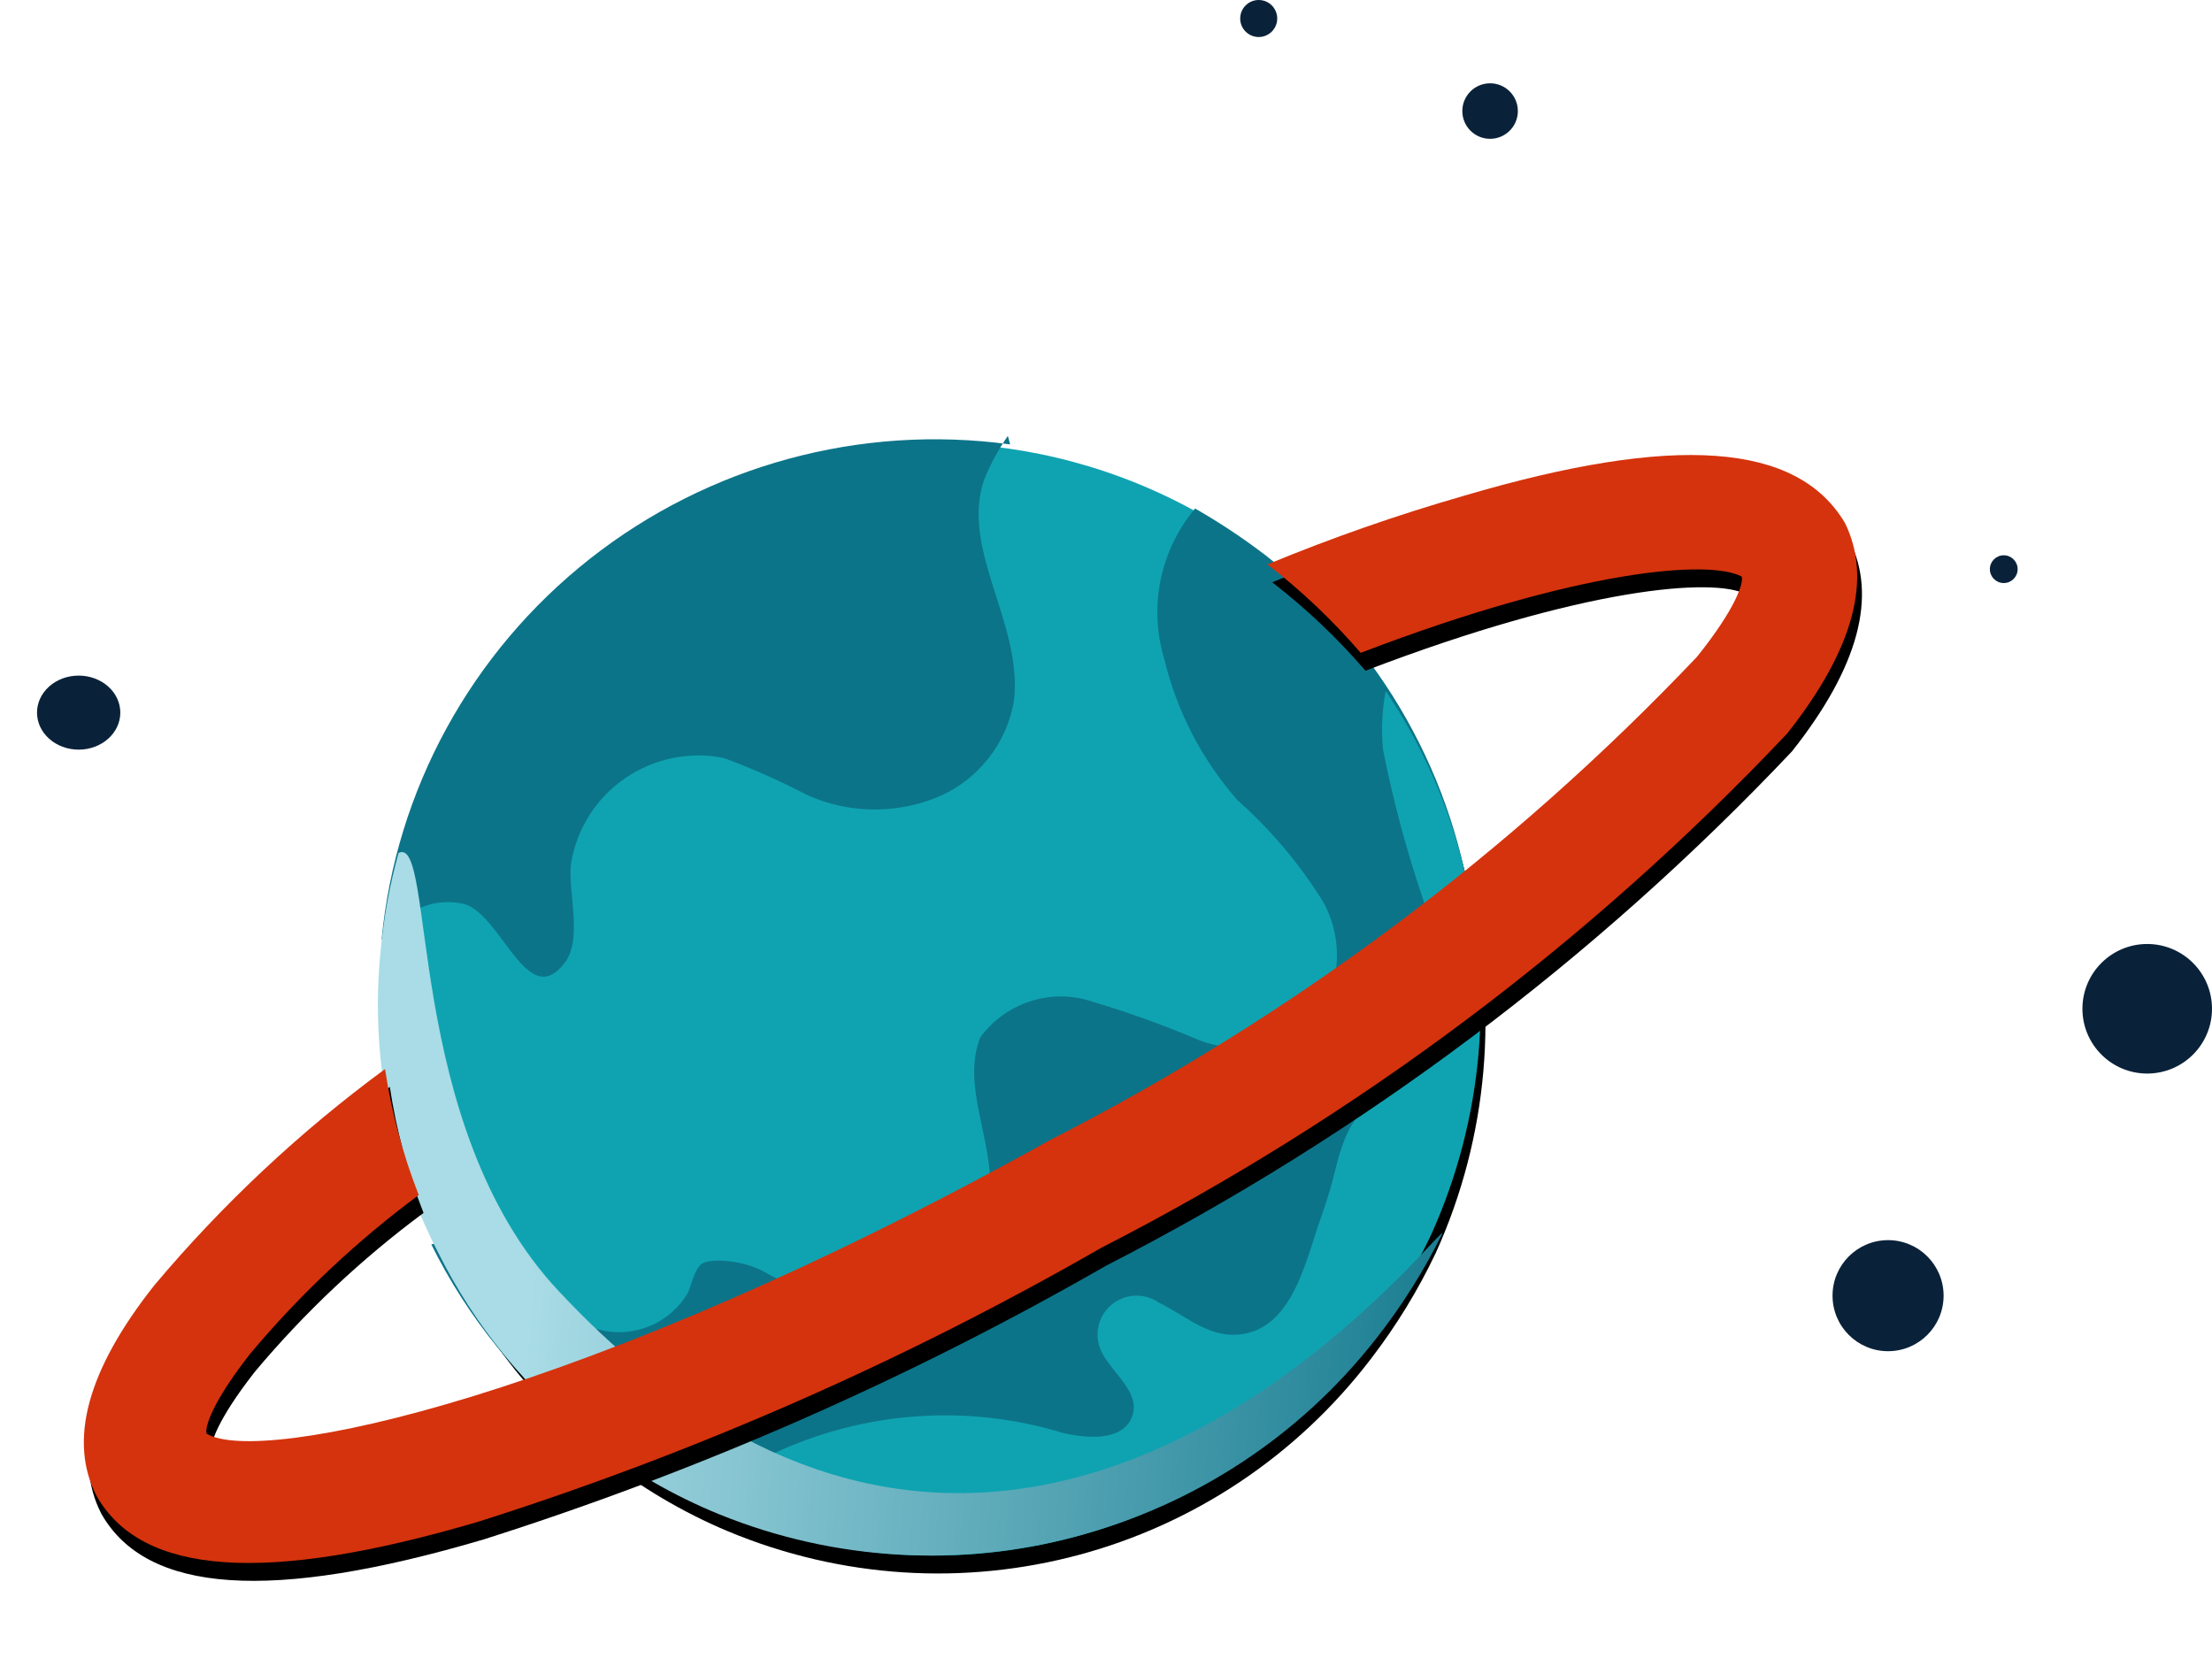<svg xmlns="http://www.w3.org/2000/svg" xmlns:xlink="http://www.w3.org/1999/xlink" width="239" height="180" viewBox="0 0 239 180">
    <defs>
        <linearGradient id="9zlzprpvac" x1="105.685%" x2="-8.68%" y1="37.59%" y2="64.24%">
            <stop offset="0%" stop-color="#0C7489"/>
            <stop offset="100%" stop-color="#0C7489"/>
        </linearGradient>
        <linearGradient id="t96vv37lid" x1="103.172%" x2="10.181%" y1="78.847%" y2="43.867%">
            <stop offset="0%" stop-color="#0C7489"/>
            <stop offset="100%" stop-color="#A9DCE6"/>
        </linearGradient>
        <linearGradient id="34bfmik87g" x1="7.066%" x2="96.861%" y1="47.657%" y2="49.805%">
            <stop offset="0%" stop-color="#D5330D"/>
            <stop offset="100%" stop-color="#D5330D"/>
        </linearGradient>
        <filter id="gd576ssowa" width="127%" height="126.6%" x="-13.5%" y="-11.7%" filterUnits="objectBoundingBox">
            <feOffset dy="2" in="SourceAlpha" result="shadowOffsetOuter1"/>
            <feGaussianBlur in="shadowOffsetOuter1" result="shadowBlurOuter1" stdDeviation="5"/>
            <feColorMatrix in="shadowBlurOuter1" values="0 0 0 0 0 0 0 0 0 0 0 0 0 0 0 0 0 0 0.812 0"/>
        </filter>
        <filter id="y8xea80jme" width="113.8%" height="136.4%" x="-6.9%" y="-15.7%" filterUnits="objectBoundingBox">
            <feOffset dy="2" in="SourceAlpha" result="shadowOffsetOuter1"/>
            <feGaussianBlur in="shadowOffsetOuter1" result="shadowBlurOuter1" stdDeviation="4.5"/>
            <feColorMatrix in="shadowBlurOuter1" values="0 0 0 0 0 0 0 0 0 0 0 0 0 0 0 0 0 0 0.325 0"/>
        </filter>
        <path id="hilfb3z45b" d="M121.472 79.936c16.78 22.27 16.125 53.34-1.578 74.897-2.884 3.379-6.108 6.442-9.621 9.142-21.282 16.463-50.8 16.477-72.066.033-4.17-3.239-7.882-7.04-11.036-11.295-5.23-7.124-8.835-15.334-10.556-24.04-2.368-11.06-1.538-22.58 2.39-33.181 6.958-19.071 22.959-33.3 42.532-37.82 19.573-4.521 40.068 1.278 54.477 15.414 1.989 2.139 3.813 4.429 5.458 6.85z"/>
        <path id="uk4qotu2wf" d="M141.237 72.342c-7.486.136-14.959.693-22.382 1.668 2.812 3.694 5.243 7.66 7.256 11.838 25.121-2.617 39.05-.019 41.905 2.703 0 .71-1.43 3.08-6.908 7.108-24.982 15.305-52.407 26.25-81.09 32.364-55.722 13.999-91.674 11.884-96.196 7.031 0-.71 1.43-3.08 6.79-7.108 6.85-4.798 14.244-8.776 22.03-11.85-.528-4.683-.526-9.41.006-14.092-10.651 4.16-20.765 9.572-30.128 16.118-9.408 6.99-13.34 13.86-11.914 20.372 2.495 9.59 15.232 13.966 39.161 13.362 24.54-1.12 48.888-4.864 72.627-11.164 30.422-6.537 59.499-18.205 85.971-34.498 9.408-6.99 13.221-13.86 11.915-20.372-2.734-9.708-15.232-14.083-39.043-13.48z"/>
    </defs>
    <g fill="none" fill-rule="evenodd">
        <g>
            <g transform="translate(-130 -3607) translate(120 3607)">
                <g fill-rule="nonzero">
                    <g transform="rotate(91 96.654 129.932) rotate(-106 74.461 116.248)">
                        <use fill="#000" filter="url(#gd576ssowa)" xlink:href="#hilfb3z45b"/>
                        <use fill="#0FA3B1" xlink:href="#hilfb3z45b"/>
                    </g>
                    <path fill="#0C7489" d="M128.894 69.67c9.514 12.662 13.594 28.582 11.343 44.258-2.252 15.676-10.65 29.823-23.347 39.329-21.447 16.352-51.195 16.366-72.627.034-4.2-3.218-7.942-6.993-11.122-11.219-5.27-7.075-8.903-15.229-10.637-23.875h.837c1.5.363 2.843 1.2 3.828 2.386 2.656 3.516 5.574 6.828 8.73 9.906 3.336 3.213 8.625 3.21 11.964-.006.719-.836 1.198-2.03 2.155-2.628.958-.597 4.666.715 6.46 2.505 3.663 3.67 8.57 5.84 13.757 6.083 5.207-.01 9.912-3.11 11.968-7.886 1.917-5.494.006-11.94 3.358-16.599 3.4-2.753 8.13-3.18 11.966-1.08 3.775 2.286 7.41 4.796 10.884 7.517 3.472 2.477 7.941 3.1 11.964 1.666 4.069-2.825 5.974-7.858 4.792-12.658-1.39-4.61-3.443-8.993-6.096-13.012-2.589-5.226-3.86-11.005-3.701-16.834-.18-5.867 2.61-11.433 7.425-14.81 2.187 2.168 4.225 4.48 6.099 6.923z" transform="rotate(91 96.654 129.932) rotate(-106 81.673 114.139)"/>
                    <path fill="#0FA3B1" d="M42.306 127.647c1.92-1.766 4.222-3.07 6.73-3.813 11.153-2.402 22.807-.355 32.439 5.699 2.522 1.308 6.126 2.497 7.69-.004 1.562-2.5-1.68-5.713-1.559-8.332.015-1.752 1.134-3.309 2.8-3.895 1.668-.587 3.526-.078 4.65 1.273 2.043 1.785 3.724 4.284 6.246 5.235 6.487 2.258 10.095-5.362 12.981-9.53 2.886-4.167 3.006-5.357 4.93-7.858 1.923-2.5 6.25-4.645 9.255-7.385 3.81-4.146 5.764-9.645 5.414-15.24-.358-5.548-.356-11.115.008-16.664.348-2.104.996-4.149 1.925-6.072 8.547 24.86-.373 52.347-21.95 67.637-21.576 15.29-50.706 14.766-71.679-1.29l.12.239z" transform="rotate(91 96.654 129.932) rotate(-106 90.606 100.44)"/>
                    <path fill="url(#9zlzprpvac)" d="M83.24 121.96c-1.381 1.164-2.626 2.48-3.71 3.921-4.43 6.653-.007 15.915-3.002 23.755-1.945 4.409-6.082 7.479-10.89 8.081-4.762.56-9.548-.808-13.279-3.794-2.453-2.26-5.049-4.361-7.773-6.29-3.396-1.684-7.34-1.912-10.912-.631-3.573 1.28-6.462 3.958-7.994 7.409-1.078 2.613-.842 8.076-3.355 10.096-5.266 4.16-5.261-6.292-8.73-8.784-2.324-1.36-5.21-1.36-7.537.003-.797.365-1.558.803-2.273 1.308 5.676-15.225 17.38-27.485 32.389-33.931 15.01-6.446 32.016-6.516 47.067-.192v-.95z" transform="rotate(91 96.654 129.932) rotate(-106 43.513 141.846)"/>
                    <path fill="url(#t96vv37lid)" d="M144.004 142.23c-2.942 3.368-6.232 6.422-9.817 9.112-21.715 16.41-51.834 16.425-73.533.034-4.255-3.228-8.043-7.016-11.261-11.258-5.337-7.1-9.015-15.284-10.771-23.961-2.416-11.025-1.57-22.507 2.438-33.074 1.24-3.366 2.782-6.615 4.608-9.709 4.483-.96-7.16 28.523 4.46 50.207 33.89 63.613 93.15 18.17 93.876 18.65z" transform="rotate(91 96.654 129.932) rotate(-106 90.64 118.505)"/>
                    <g transform="rotate(91 96.654 129.932) rotate(-106 75.425 112.1)">
                        <use fill="#000" filter="url(#y8xea80jme)" xlink:href="#uk4qotu2wf"/>
                        <use fill="url(#34bfmik87g)" xlink:href="#uk4qotu2wf"/>
                    </g>
                </g>
                <circle cx="214" cy="140" r="6" fill="#0A2239"/>
                <circle cx="171" cy="12" r="3" fill="#0A2239"/>
                <circle cx="146" cy="2" r="2" fill="#0A2239"/>
                <ellipse cx="18.5" cy="77" fill="#0A2239" rx="4.5" ry="4"/>
                <circle cx="242" cy="109" r="7" fill="#0A2239"/>
                <circle cx="226.5" cy="61.5" r="1.5" fill="#0A2239"/>
            </g>
        </g>
    </g>
</svg>
